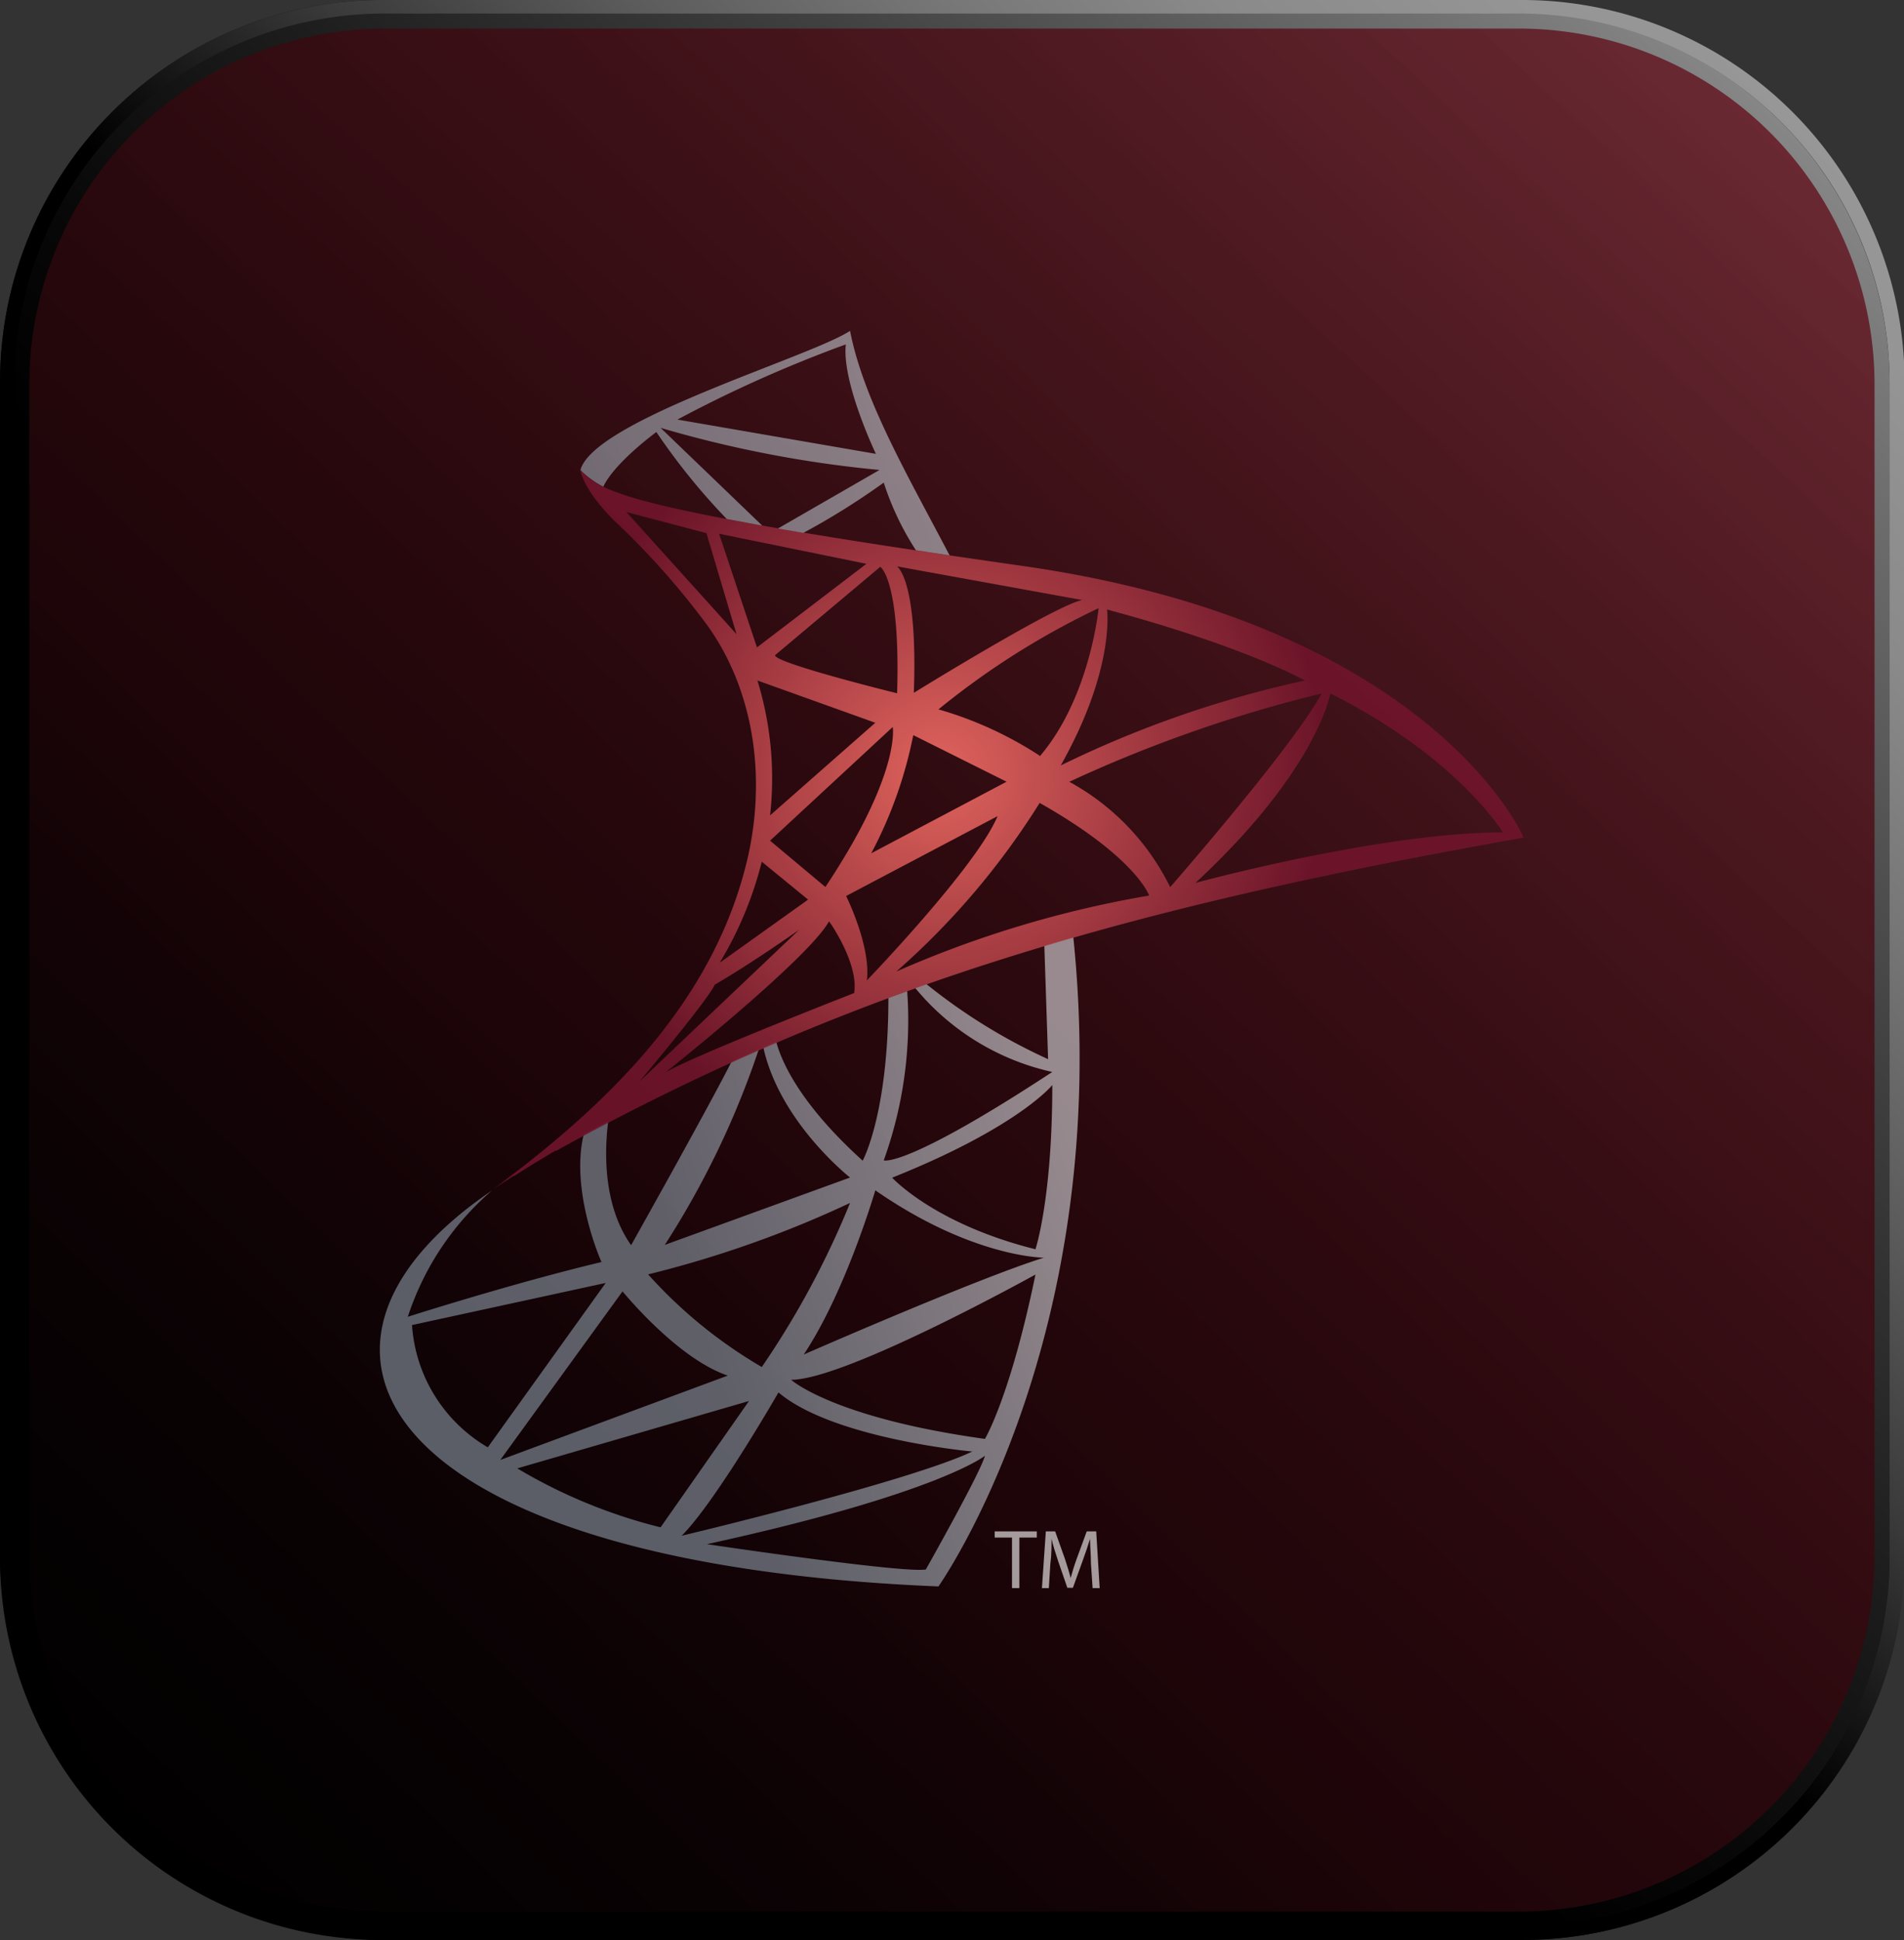 <svg id="Слой_1" data-name="Слой 1" xmlns="http://www.w3.org/2000/svg" xmlns:xlink="http://www.w3.org/1999/xlink" width="126.62" height="129" viewBox="0 0 126.62 129">
  <rect x="0" y="0" width="126.62" height="129" fill="#333333" stroke="none"/>
  <defs>
    <linearGradient id="Безымянный_градиент_32" data-name="Безымянный градиент 32" x1="321.69" y1="-223.98" x2="-4.53" y2="140.24" gradientUnits="userSpaceOnUse">
      <stop offset="0" stop-color="#fff"/>
      <stop offset="0.45" stop-color="#8c8c8c"/>
      <stop offset="0.47" stop-color="#828282"/>
      <stop offset="0.55" stop-color="#5a5a5a"/>
      <stop offset="0.63" stop-color="#3a3a3a"/>
      <stop offset="0.72" stop-color="#202020"/>
      <stop offset="0.8" stop-color="#0e0e0e"/>
      <stop offset="0.9" stop-color="#030303"/>
      <stop offset="1"/>
    </linearGradient>
    <linearGradient id="Безымянный_градиент_41" data-name="Безымянный градиент 41" x1="166.42" y1="-239.44" x2="284.2" y2="-362.55" gradientUnits="userSpaceOnUse">
      <stop offset="0" stop-color="#70142b"/>
      <stop offset="0.12" stop-color="#70142b"/>
      <stop offset="0.19" stop-color="#7f142b"/>
      <stop offset="0.31" stop-color="#a8132c"/>
      <stop offset="0.36" stop-color="#bb132d"/>
      <stop offset="0.71" stop-color="#bb132d"/>
      <stop offset="1" stop-color="#bb132d"/>
    </linearGradient>
    <linearGradient id="Безымянный_градиент_14" data-name="Безымянный градиент 14" x1="285.34" y1="-362.79" x2="168.14" y2="-242.19" gradientUnits="userSpaceOnUse">
      <stop offset="0" stop-opacity="0"/>
      <stop offset="1"/>
    </linearGradient>
    <linearGradient id="Безымянный_градиент_59" data-name="Безымянный градиент 59" x1="288.58" y1="-366.54" x2="163.84" y2="-237.35" gradientUnits="userSpaceOnUse">
      <stop offset="0" stop-color="#999"/>
      <stop offset="0.09" stop-color="#959595"/>
      <stop offset="0.17" stop-color="#8a8a8a"/>
      <stop offset="0.24" stop-color="#777"/>
      <stop offset="0.32" stop-color="#5c5c5c"/>
      <stop offset="0.4" stop-color="#3a3a3a"/>
      <stop offset="0.47" stop-color="#101010"/>
      <stop offset="0.5"/>
    </linearGradient>
    <linearGradient id="Безымянный_градиент_48" data-name="Безымянный градиент 48" x1="288.75" y1="-365.91" x2="165.05" y2="-239.39" gradientUnits="userSpaceOnUse">
      <stop offset="0" stop-color="#999"/>
      <stop offset="0.12" stop-color="#717171"/>
      <stop offset="0.28" stop-color="#414141"/>
      <stop offset="0.42" stop-color="#1d1d1d"/>
      <stop offset="0.53" stop-color="#080808"/>
      <stop offset="0.6"/>
    </linearGradient>
    <linearGradient id="Безымянный_градиент_26" data-name="Безымянный градиент 26" x1="254.31" y1="-290.86" x2="210.49" y2="-276.59" gradientUnits="userSpaceOnUse">
      <stop offset="0.4" stop-color="#dfe0e4"/>
      <stop offset="1" stop-color="#8d9ba8"/>
    </linearGradient>
    <radialGradient id="Безымянный_градиент_21" data-name="Безымянный градиент 21" cx="225.85" cy="-315.46" r="25.53" gradientUnits="userSpaceOnUse">
      <stop offset="0" stop-color="#f26d64"/>
      <stop offset="1" stop-color="#70142b"/>
    </radialGradient>
    <linearGradient id="Безымянный_градиент_31" data-name="Безымянный градиент 31" x1="237.61" y1="-342.13" x2="193.79" y2="-327.86" gradientUnits="userSpaceOnUse">
      <stop offset="0" stop-color="#dfe0e4"/>
      <stop offset="1" stop-color="#8d9ba8"/>
    </linearGradient>
  </defs>
  <g id="Badget">
    <rect id="IconBackgroundMesh" width="126.62" height="129" rx="25.43" fill="url(#Безымянный_градиент_32)"/>
    <g id="IconBackgroundMesh-2" data-name="IconBackgroundMesh" opacity="0.4">
      <path d="M188.91-366a24.64,24.64,0,0,0-24.62,24.65v77.91a24.64,24.64,0,0,0,24.62,24.65h75.47A24.64,24.64,0,0,0,289-263.44v-77.91A24.64,24.64,0,0,0,264.38-366Z" transform="translate(-163.34 366.9)" fill="url(#Безымянный_градиент_41)"/>
    </g>
    <path id="IconBackgroundMesh-3" data-name="IconBackgroundMesh" d="M188.91-366a24.64,24.64,0,0,0-24.62,24.65v77.91a24.64,24.64,0,0,0,24.62,24.65h75.47A24.64,24.64,0,0,0,289-263.44v-77.91A24.64,24.64,0,0,0,264.38-366Z" transform="translate(-163.34 366.9)" fill="url(#Безымянный_градиент_14)"/>
    <path id="IconBackgroundMesh-4" data-name="IconBackgroundMesh" d="M264.53-365.9A24.46,24.46,0,0,1,289-341.47v78.15a24.45,24.45,0,0,1-24.43,24.42H188.76a24.44,24.44,0,0,1-24.42-24.42v-78.15a24.45,24.45,0,0,1,24.42-24.43h75.77m0-1H188.76a25.43,25.43,0,0,0-25.42,25.43v78.15a25.42,25.42,0,0,0,25.42,25.42h75.77A25.43,25.43,0,0,0,290-263.32v-78.15a25.44,25.44,0,0,0-25.43-25.43Z" transform="translate(-163.34 366.9)" fill="url(#Безымянный_градиент_59)"/>
    <path id="IconBackgroundMesh-5" data-name="IconBackgroundMesh" d="M264.38-365A23.66,23.66,0,0,1,288-341.35v77.91a23.66,23.66,0,0,1-23.62,23.65H188.91a23.66,23.66,0,0,1-23.62-23.65v-77.91A23.66,23.66,0,0,1,188.91-365h75.47m0-1H188.91a24.64,24.64,0,0,0-24.62,24.65v77.91a24.64,24.64,0,0,0,24.62,24.65h75.47A24.64,24.64,0,0,0,289-263.44v-77.91A24.64,24.64,0,0,0,264.38-366Z" transform="translate(-163.34 366.9)" fill="url(#Безымянный_градиент_48)"/>
  </g>
  <g id="MSSQL">
    <path id="Down" d="M234.72-304.56l-.13,0-1.8.54.25,7.55a37.86,37.86,0,0,1-8.1-5l-.74.26a16.39,16.39,0,0,0,9.12,5.59c-9.81,6.44-11.21,5.88-11.21,5.88A27.46,27.46,0,0,0,223.67-301l-1.25.45c0,7.73-1.71,10.83-1.71,10.83-4.22-3.82-5.41-6.63-5.75-7.91l-.86.36c1.09,5,5.77,8.67,5.77,8.67l-12.32,4.48a57.82,57.82,0,0,0,6.25-13l-1.8.79h0c-1.41,2.82-6.69,12.23-6.69,12.23-2-2.83-1.72-6.68-1.52-8.25l-1.63.88c-.92,3.8,1.18,8.49,1.18,8.49-5.88,1.4-12.88,3.64-12.88,3.64a18.76,18.76,0,0,1,5.6-8.4c-15.66,10.63-7.08,24.82,29.69,26.33C225.75-261.42,237.46-277.89,234.72-304.56Zm-14.85,17.65A57.7,57.7,0,0,1,214-276a31.45,31.45,0,0,1-7.56-6.16A72.15,72.15,0,0,0,219.87-286.91Zm-29.13,8.12,12.88-2.8-7.84,10.93A10.2,10.2,0,0,1,190.74-278.79Zm14-2.24s3.64,4.48,7,5.6l-15.13,5.61Zm-7,11.77,15.41-4.48-5.88,8.4A35.08,35.08,0,0,1,197.74-269.26Zm17.37-5.05c3.64,3.09,12.89,3.93,12.89,3.93-4.21,2-19.33,5.6-19.33,5.6C210.91-267,215.11-274.31,215.11-274.31Zm9.8,11.77c-1.4.28-14.56-1.68-14.56-1.68,15.4-3.36,18.49-5.88,18.49-5.88C228.56-269,224.91-262.54,224.91-262.54Zm3.93-8.68c-10.09-1.4-12.89-3.93-12.89-3.93,3.64,0,16.25-7,16.25-7C230.52-274,228.84-271.22,228.84-271.22Zm-12.05-5.61c2.8-4.2,4.76-10.92,4.76-10.92,6.45,4.48,11.21,4.48,11.21,4.48C228.28-281.87,216.79-276.83,216.79-276.83Zm15.41-7c-6.73-1.68-9.53-4.76-9.53-4.76,8.41-3.36,10.65-6.16,10.65-6.16C233.32-287.19,232.2-283.83,232.2-283.83Z" transform="translate(-163.34 366.9)" opacity="0.6" fill="url(#Безымянный_градиент_26)"/>
    <g id="Middle" opacity="0.9">
      <path d="M231.33-329.27c-27.15-3.86-28-5-29.39-6.38,0,0,.1,1.22,2.24,3.36a51.8,51.8,0,0,1,6.22,7c3.31,4.65,3.93,10.77,2.47,16.21-2.42,9.19-9.4,15.85-16.81,21.31.4-.29.88-.57,1.42-.93l.05,0,0,0h0c.9-.58,1.82-1.14,2.75-1.69l.07,0c20.75-11.47,39.77-16.45,64.3-20.81C264.69-311.28,258.47-325.41,231.33-329.27Zm18.79,7.62A71.23,71.23,0,0,0,233.88-316c3.64-6.45,3.08-10.37,3.08-10.37C246.2-323.89,250.12-321.65,250.12-321.65Zm-17.64,5a24.8,24.8,0,0,0-6.73-3.08,52.2,52.2,0,0,1,10.65-6.73S235.84-320.52,232.48-316.6Zm-18.77-5,7.84,2.81-7,6.16A22.1,22.1,0,0,0,213.71-321.65Zm9,3.09s.56,3.08-4.48,10.64L214.55-311Zm1.4.56,6.17,3.08-9,4.76A28.62,28.62,0,0,0,224.07-318Zm11.21-9c-1.68.28-11.21,6.17-11.21,6.17.28-7.57-1.12-8.41-1.12-8.41ZM223-320.8s-8.12-2-8.12-2.53l7-5.88S223.23-328.37,223-320.8ZM205-332.85l5.32,1.4,2,6.72Zm8.68,9-2.52-7.56,9.8,2ZM214-309.6l3.08,2.52-5.88,4.2A24.55,24.55,0,0,0,214-309.6ZM205.88-295c.26-.31,4.48-5.34,5-6.43,0,0,2-1.12,5.6-3.64Zm14.27-5.87s-11.45,4.47-12.6,5.32c.29-.23,9.54-7.6,10.92-10.08C218.47-305.68,220.43-302.88,220.15-300.92Zm-.56-6.44,10.09-5.32c-1.4,3.36-8.69,10.92-8.69,10.92C221.27-304,219.59-307.36,219.59-307.36Zm3.37,5a50.45,50.45,0,0,0,9.52-11.2c6.44,3.64,7.28,6.16,7.28,6.16A71.44,71.44,0,0,0,223-302.32Zm11.48-12.6a90.85,90.85,0,0,1,16.8-5.88c-2,3.64-10.08,12.88-10.08,12.88A16,16,0,0,0,234.44-314.92Zm17.37-5.88c8.4,4.2,11.48,9.24,11.48,9.24-8.12,0-20.45,3.36-20.45,3.36C251-315.76,251.81-320.8,251.81-320.8Z" transform="translate(-163.34 366.9)" fill="url(#Безымянный_градиент_21)"/>
    </g>
    <path id="Up" d="M219.87-344.9c-2.63,1.74-17,5.92-17.93,9.25a5.76,5.76,0,0,0,1.52,1.11c.78-1.63,3.53-3.63,3.53-3.63a42.93,42.93,0,0,0,4.68,5.78l2.36.44-6.76-6.5a77.21,77.21,0,0,0,14.56,2.8l-6.75,3.89,1.69.29a47.58,47.58,0,0,0,5.34-3.34,18.86,18.86,0,0,0,2.14,4.5l2.24.34C223.75-335.21,220.77-340.28,219.87-344.9ZM208.39-339a86.62,86.62,0,0,1,11.2-5c-.28,2.52,2,7.28,2,7.28Z" transform="translate(-163.34 366.9)" opacity="0.6" fill="url(#Безымянный_градиент_31)"/>
    <g opacity="0.6">
      <path d="M230.64-264.66h-1.15v-.41h2.8v.41h-1.16v3.36h-.49Z" transform="translate(-163.34 366.9)" fill="#fff"/>
      <path d="M235.89-262.95c0-.53-.06-1.16-.06-1.63h0c-.13.44-.29.91-.48,1.43l-.66,1.83h-.37l-.62-1.8c-.17-.53-.33-1-.43-1.46h0c0,.47,0,1.1-.08,1.67l-.1,1.61h-.46l.26-3.77h.62l.65,1.83c.15.46.28.87.38,1.27h0c.1-.38.23-.8.4-1.27l.67-1.83h.63l.23,3.77H236Z" transform="translate(-163.34 366.9)" fill="#fff"/>
    </g>
  </g>
</svg>

